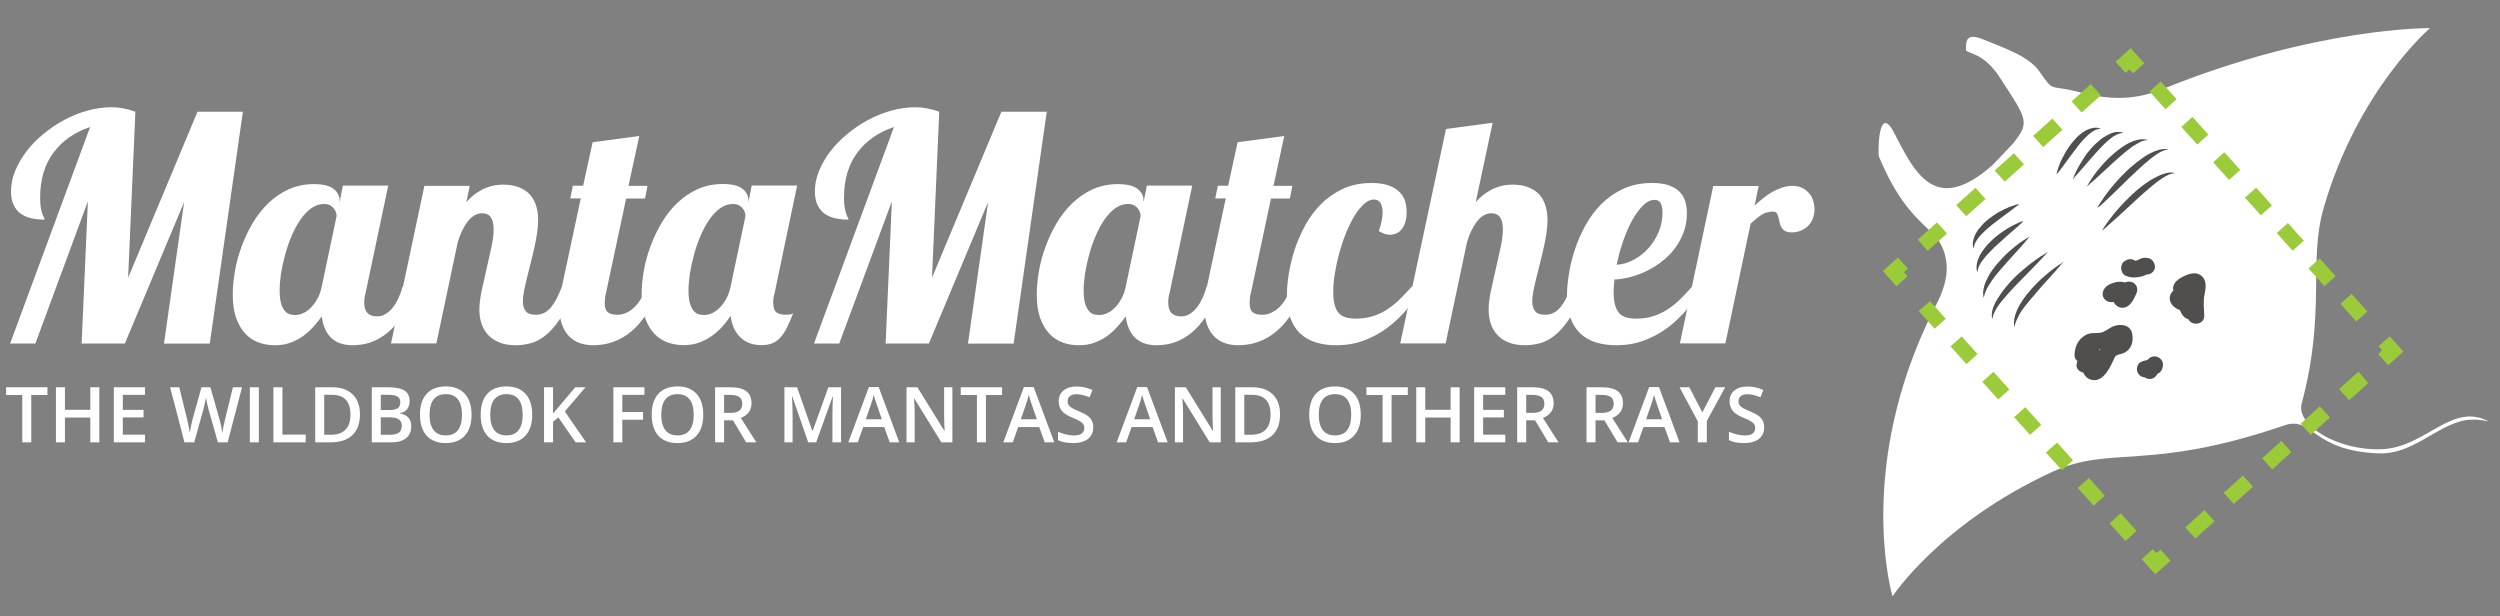<svg width="2000" height="493" viewBox="0 0 2000 493" fill="none" xmlns="http://www.w3.org/2000/svg">
<rect x="0" y="0" width="2000" height="493" fill="#808080" stroke="none"/>
<g clip-path="url(#clip0)">
<path d="M1594.3 131.8C1547.8 173.1 1531.6 137.7 1515.2 106.1C1502.5 81.8 1502.2 123 1503.2 125.4C1529.1 187.3 1552.3 178.8 1556.9 208.5C1559.5 225 1550.5 240.8 1547.1 247.4C1483.4 374.3 1514 477.1 1514 477.1C1514 477.1 1552 418.9 1641.8 377.5C1688.6 355.9 1719 377.5 1827.5 340.3C1850.2 332.5 1849.4 360.7 1902.7 362.7C1928.4 363.7 1945.7 343.9 1967.5 337.3C1979.3 333.7 1991.2 337.3 1991.2 337.3C1961.7 321.2 1940.9 357.5 1906.4 359.3C1870.4 361.2 1836.7 340 1841.3 323C1861 249.8 1846.5 209.4 1858.9 166.5C1886.1 72 1944 22.5 1944 22.5C1944 22.5 1853.2 21.4 1730.3 71.2C1705.1 81.4 1684.4 79.2 1663 73.6C1639.4 67.4 1643.5 74.6 1631.8 57.5C1622.7 44.2 1600.5 37.5 1587.2 31.8C1572.1 25.3 1572.8 33.8 1572.8 39.8C1572.8 43.1 1586.2 41.1 1599.6 61.6C1621.9 95.9 1624.2 97.7 1610.2 115.1" fill="white"/>
<path d="M1615.1 163.601C1615.1 163.601 1614.5 164.101 1613.2 165.001C1612.1 165.901 1610.3 167.201 1608.4 168.701C1604.4 171.701 1599 175.501 1594 179.501C1591.4 181.601 1589.1 183.601 1586.9 185.701C1585.9 186.701 1584.8 187.801 1583.9 188.801C1583.5 189.301 1583.1 189.801 1582.7 190.301C1582.3 190.801 1582 191.301 1581.7 191.701C1581.4 192.201 1581.1 192.601 1580.8 193.101C1580.6 193.601 1580.3 194.001 1580.1 194.401C1579.9 194.801 1579.8 195.201 1579.6 195.601C1579.4 196.001 1579.4 196.401 1579.3 196.701C1579.1 197.401 1579 197.901 1579 198.301C1578.9 198.701 1578.9 198.901 1578.9 198.901C1578.9 198.901 1578.8 198.701 1578.7 198.301C1578.6 197.901 1578.4 197.401 1578.3 196.601C1578.3 196.201 1578.2 195.801 1578.2 195.401C1578.2 194.901 1578.2 194.401 1578.3 193.901C1578.4 193.401 1578.5 192.801 1578.6 192.201C1578.7 191.601 1578.9 191.001 1579.1 190.301C1579.3 189.701 1579.6 189.101 1579.9 188.301C1580.2 187.701 1580.5 187.001 1580.9 186.301C1581.7 185.001 1582.5 183.601 1583.7 182.401C1584.2 181.801 1584.7 181.201 1585.3 180.501C1585.8 179.901 1586.4 179.301 1587 178.601C1588.2 177.401 1589.6 176.301 1590.9 175.201C1592.2 174.201 1593.7 173.101 1595 172.201C1596.4 171.301 1597.8 170.301 1599.2 169.601C1602 168.101 1604.7 166.701 1607 165.801C1609.4 164.901 1611.4 164.201 1612.9 163.701C1613.6 163.501 1614.2 163.401 1614.5 163.301C1614.9 163.601 1615.1 163.601 1615.1 163.601Z" fill="#504F4E"/>
<path d="M1618.6 177.201C1618.6 177.201 1618 177.801 1616.7 178.901C1615.6 180.001 1613.9 181.501 1611.9 183.201C1607.9 186.801 1602.5 191.301 1597.4 196.101C1596.2 197.201 1594.8 198.501 1593.7 199.701C1592.5 200.901 1591.3 202.101 1590.2 203.301C1589.1 204.401 1588.1 205.701 1587.2 206.801C1586.3 207.901 1585.5 209.101 1584.8 210.101C1584.5 210.601 1584.2 211.101 1583.9 211.601C1583.6 212.101 1583.4 212.601 1583.2 213.001C1582.8 213.901 1582.5 214.901 1582.3 215.601C1582.1 216.301 1582 216.901 1582 217.301C1581.9 217.701 1581.9 217.901 1581.9 217.901C1581.9 217.901 1581.8 217.701 1581.7 217.301C1581.6 216.901 1581.4 216.301 1581.3 215.401C1581.2 214.601 1581.2 213.501 1581.3 212.401C1581.4 211.801 1581.5 211.201 1581.6 210.501C1581.8 209.901 1581.9 209.201 1582.1 208.501C1582.3 207.901 1582.6 207.201 1582.9 206.401C1583.2 205.701 1583.5 205.001 1583.9 204.201C1584.7 202.801 1585.5 201.301 1586.6 200.001C1587.1 199.301 1587.6 198.601 1588.2 197.901C1588.7 197.201 1589.3 196.601 1589.9 195.801C1591.1 194.501 1592.5 193.101 1593.8 191.901C1595.1 190.701 1596.6 189.401 1597.9 188.401C1599.3 187.301 1600.7 186.201 1602.1 185.301C1604.9 183.301 1607.7 181.701 1610 180.501C1612.4 179.301 1614.5 178.301 1616 177.701C1616.7 177.401 1617.3 177.201 1617.7 177.101C1618.4 177.201 1618.6 177.201 1618.6 177.201Z" fill="#504F4E"/>
<path d="M1624 188.801C1624 188.801 1623.4 189.601 1622.3 191.001C1621.2 192.301 1619.5 194.201 1617.6 196.501C1613.7 200.901 1608.2 206.701 1603.1 212.601C1601.8 214.001 1600.5 215.601 1599.3 217.001C1598.1 218.401 1596.8 219.901 1595.8 221.301C1595.2 222.001 1594.7 222.701 1594.2 223.501C1593.7 224.201 1593.2 224.801 1592.8 225.601C1591.9 226.901 1591.1 228.301 1590.3 229.501C1589.6 230.701 1589 231.901 1588.6 233.001C1588.3 233.501 1588.2 234.001 1588 234.501C1587.9 234.701 1587.8 235.001 1587.8 235.201C1587.7 235.401 1587.7 235.601 1587.6 235.801C1587.5 236.201 1587.4 236.601 1587.3 236.901C1587.3 237.201 1587.2 237.501 1587.2 237.701C1587.1 238.201 1587.1 238.401 1587.1 238.401C1587.1 238.401 1587 238.201 1586.9 237.701C1586.8 237.501 1586.8 237.201 1586.7 236.901C1586.6 236.601 1586.6 236.201 1586.6 235.701C1586.6 235.501 1586.6 235.201 1586.5 235.001C1586.5 234.801 1586.5 234.501 1586.5 234.201C1586.5 233.701 1586.5 233.101 1586.6 232.501C1586.8 231.301 1587.1 229.801 1587.5 228.301C1588 226.901 1588.6 225.201 1589.4 223.701C1589.8 222.901 1590.2 222.101 1590.6 221.301C1591 220.501 1591.5 219.701 1592 218.801C1593 217.201 1594.2 215.501 1595.4 214.001C1596.6 212.401 1597.9 210.801 1599.2 209.401C1600.5 207.901 1601.9 206.401 1603.3 205.001C1604.7 203.601 1606.1 202.201 1607.5 201.001C1610.3 198.501 1613.1 196.301 1615.5 194.501C1618 192.801 1620 191.401 1621.6 190.501C1622.3 190.001 1622.9 189.701 1623.3 189.501C1623.8 189.001 1624 188.801 1624 188.801Z" fill="#504F4E"/>
<path d="M1638.3 201.5C1638.3 201.5 1637.6 202.3 1636.2 203.9C1634.9 205.3 1632.9 207.4 1630.6 209.9C1628.2 212.3 1625.6 215.1 1622.6 218.1C1621.2 219.5 1619.6 221.1 1618.1 222.7C1616.6 224.2 1615 225.9 1613.5 227.4C1612 228.9 1610.4 230.6 1609 232.2C1608.3 233 1607.6 233.8 1606.8 234.6C1606.1 235.4 1605.4 236.1 1604.7 237C1603.4 238.5 1602 240.1 1600.9 241.5C1599.8 242.9 1598.6 244.4 1597.8 245.8C1597.4 246.5 1596.9 247.1 1596.6 247.8C1596.2 248.4 1595.9 249 1595.6 249.7C1595.3 250.4 1595.1 250.8 1594.9 251.3C1594.7 251.8 1594.5 252.3 1594.4 252.7C1594.3 253.1 1594.2 253.6 1594.1 253.9C1594 254.3 1594 254.6 1594 254.8C1593.9 255.3 1593.9 255.6 1593.9 255.6C1593.9 255.6 1593.8 255.3 1593.7 254.8C1593.6 254.5 1593.6 254.2 1593.5 253.8C1593.5 253.4 1593.5 253 1593.4 252.5C1593.4 252 1593.5 251.5 1593.5 250.8C1593.5 250.2 1593.7 249.6 1593.8 248.8C1593.9 248.1 1594.1 247.4 1594.4 246.6C1594.6 245.8 1594.9 245.1 1595.3 244.2C1595.9 242.6 1596.8 240.9 1597.9 239.2C1599 237.5 1600.1 235.7 1601.3 234C1602.5 232.3 1604 230.5 1605.4 228.8C1606.8 227.1 1608.4 225.4 1609.9 223.8C1611.4 222.2 1613.1 220.5 1614.7 219.1C1616.3 217.6 1618 216.1 1619.6 214.8C1622.9 212 1626 209.7 1628.8 207.7C1631.6 205.7 1633.9 204.2 1635.7 203.2C1637.3 202 1638.3 201.5 1638.3 201.5Z" fill="#504F4E"/>
<path d="M1651.1 208.9C1651.1 208.9 1650.5 209.7 1649.2 211.2C1648 212.6 1646.3 214.7 1644.2 217.1C1642.1 219.5 1639.7 222.2 1637 225.1C1634.3 228 1631.5 231.2 1628.9 234.3C1627.6 235.8 1626.2 237.5 1624.9 239C1624.3 239.8 1623.6 240.5 1622.9 241.4C1622.3 242.2 1621.7 242.9 1621 243.7C1619.8 245.2 1618.6 246.7 1617.7 248.1C1617.2 248.8 1616.7 249.5 1616.3 250.3C1615.8 251 1615.4 251.6 1615.1 252.4C1614.7 253 1614.4 253.7 1614.1 254.4C1613.8 255.1 1613.5 255.6 1613.3 256.1C1613.2 256.4 1613 256.6 1612.9 256.9C1612.8 257.2 1612.7 257.4 1612.6 257.7C1612.4 258.2 1612.2 258.7 1612.2 259.1C1612.1 259.5 1612 259.9 1611.9 260.2C1611.9 260.5 1611.8 260.8 1611.8 261.1C1611.7 261.6 1611.7 261.8 1611.7 261.8C1611.7 261.8 1611.6 261.5 1611.5 261.1C1611.4 260.9 1611.4 260.6 1611.3 260.2C1611.3 259.8 1611.2 259.4 1611.2 259C1611.1 258.5 1611.2 258 1611.2 257.4C1611.2 256.8 1611.3 256.2 1611.4 255.5C1611.5 254.8 1611.6 254.2 1611.8 253.4C1612 252.7 1612.2 251.9 1612.5 251.1C1612.8 250.3 1613.1 249.6 1613.4 248.7C1613.7 247.8 1614.1 247.1 1614.5 246.2C1615.3 244.6 1616.4 242.8 1617.5 241.1C1618.6 239.4 1619.8 237.7 1621.1 236C1622.4 234.4 1623.8 232.7 1625.2 231.1C1626.6 229.5 1628.1 227.9 1629.5 226.5C1630.2 225.8 1630.9 225.1 1631.8 224.3C1632.5 223.6 1633.2 222.9 1634.1 222.2C1637.1 219.5 1640 217.2 1642.5 215.2C1645.1 213.2 1647.2 211.8 1648.9 210.8C1650.2 209.5 1651.1 208.9 1651.1 208.9Z" fill="#504F4E"/>
<path d="M1645.2 139.5C1645.2 139.5 1645.3 138.7 1645.7 137.2C1646.1 135.8 1646.7 133.7 1647.7 131.3C1648.6 128.9 1649.9 126.3 1651.5 123.5C1651.9 122.8 1652.3 122.1 1652.7 121.4C1653.1 120.7 1653.5 120 1654 119.2C1654.9 117.8 1656 116.4 1657 115C1658 113.7 1659.2 112.3 1660.4 111.1C1661 110.5 1661.5 109.9 1662.1 109.2C1662.7 108.6 1663.3 108.1 1664 107.6C1665.2 106.6 1666.6 105.6 1667.9 104.8C1668.5 104.4 1669.2 104.1 1669.9 103.8C1670.6 103.5 1671.2 103.2 1671.9 103C1672.5 102.8 1673.1 102.6 1673.8 102.5C1674.4 102.4 1675 102.3 1675.5 102.2C1676.6 102.1 1677.6 102.1 1678.4 102.3C1679.1 102.4 1679.7 102.6 1680.1 102.7C1680.5 102.8 1680.7 102.9 1680.7 102.9C1680.7 102.9 1680.5 102.9 1680.1 103C1679.7 103.1 1679.2 103.1 1678.5 103.3C1677.8 103.4 1677 103.8 1676.1 104.1C1675.7 104.3 1675.2 104.5 1674.8 104.8C1674.4 105.1 1673.9 105.4 1673.4 105.7C1672.5 106.4 1671.4 107.1 1670.4 108.1C1669.4 109 1668.3 110 1667.3 111.1C1666.3 112.1 1665.2 113.4 1664.2 114.6C1663.2 115.8 1662.1 117.1 1661.2 118.4C1659.2 121 1657.3 123.6 1655.4 126.1C1653.5 128.6 1651.9 130.9 1650.4 133C1648.9 135.1 1647.6 136.7 1646.7 137.8C1645.8 138.9 1645.2 139.5 1645.2 139.5Z" fill="#504F4E"/>
<path d="M1658.3 143.5C1658.3 143.5 1658.6 142.6 1659.1 141.1C1659.7 139.7 1660.6 137.5 1661.9 135.1C1663.2 132.7 1664.8 130 1666.6 127.2C1667.1 126.5 1667.5 125.8 1668 125C1668.5 124.3 1669 123.6 1669.5 122.8C1670.6 121.4 1671.8 120 1673 118.6C1674.2 117.3 1675.5 115.9 1676.8 114.7C1678.1 113.5 1679.5 112.3 1680.9 111.2C1681.6 110.7 1682.2 110.2 1683 109.8C1683.7 109.3 1684.4 108.9 1685.2 108.5C1686.6 107.7 1688 107.1 1689.3 106.5C1689.9 106.3 1690.6 106.1 1691.3 105.9C1691.9 105.7 1692.5 105.7 1693.2 105.6C1694.3 105.5 1695.4 105.5 1696.2 105.6C1697 105.6 1697.6 105.9 1698.1 106C1698.5 106.1 1698.7 106.2 1698.7 106.2C1698.7 106.2 1698.5 106.2 1698.1 106.3C1697.7 106.3 1697.1 106.4 1696.4 106.6C1695.7 106.7 1694.8 107.1 1693.8 107.5C1692.9 107.9 1691.8 108.5 1690.8 109.1C1689.8 109.8 1688.6 110.6 1687.5 111.6C1687 112.1 1686.4 112.5 1685.8 113C1685.2 113.5 1684.7 114 1684.1 114.6C1683 115.7 1681.7 116.9 1680.6 118.1C1679.5 119.3 1678.2 120.6 1677.1 121.9C1674.7 124.5 1672.5 127.1 1670.3 129.6C1668.1 132.1 1666.1 134.4 1664.3 136.5C1662.6 138.6 1661 140.2 1660 141.3C1659 142.9 1658.3 143.5 1658.3 143.5Z" fill="#504F4E"/>
<path d="M1669.5 149.4C1669.5 149.4 1669.9 148.5 1670.8 146.9C1671.7 145.4 1673 143.3 1674.7 140.8C1676.4 138.3 1678.6 135.6 1681.1 132.8C1681.7 132.1 1682.3 131.4 1683 130.6C1683.6 129.9 1684.3 129.2 1685.1 128.4C1686.4 127 1687.9 125.6 1689.4 124.3C1690.9 123 1692.4 121.6 1694 120.4C1695.5 119.2 1697.2 118 1698.7 117C1700.3 116 1701.9 115 1703.5 114.2C1704.3 113.8 1705 113.5 1705.9 113.2C1706.6 112.9 1707.4 112.6 1708.2 112.4C1709.6 111.9 1711.1 111.6 1712.3 111.5C1712.9 111.4 1713.5 111.4 1714 111.4C1714.3 111.4 1714.5 111.4 1714.8 111.4C1715 111.4 1715.3 111.4 1715.5 111.5C1715.9 111.5 1716.3 111.6 1716.7 111.6C1717 111.7 1717.3 111.8 1717.5 111.8C1717.9 111.9 1718.2 112 1718.2 112C1718.2 112 1718 112 1717.5 112.1C1717.3 112.1 1717 112.2 1716.7 112.2C1716.4 112.3 1716 112.4 1715.6 112.4C1715.4 112.4 1715.2 112.5 1715 112.5C1714.8 112.6 1714.6 112.7 1714.3 112.7C1713.8 112.9 1713.3 113 1712.8 113.3C1712.3 113.5 1711.7 113.7 1711.2 114.1C1710.6 114.4 1710.1 114.7 1709.5 115.1C1708.9 115.5 1708.3 115.8 1707.6 116.2C1707 116.6 1706.3 117 1705.6 117.5C1704.3 118.4 1702.9 119.5 1701.5 120.6C1700.1 121.7 1698.7 123 1697.3 124.1C1695.9 125.3 1694.4 126.6 1693 127.9C1690.1 130.5 1687.2 133.1 1684.6 135.6C1681.9 138.1 1679.4 140.4 1677.2 142.4C1675 144.4 1673.2 146 1671.8 147.1C1670.2 148.7 1669.5 149.4 1669.5 149.4Z" fill="#504F4E"/>
<path d="M1677.8 166.3C1677.8 166.3 1678.4 165.3 1679.4 163.5C1680.5 161.8 1682.2 159.3 1684.2 156.4C1686.3 153.5 1688.8 150.2 1691.8 146.8C1694.7 143.4 1698 140 1701.5 136.6C1703.2 135 1705 133.3 1706.9 131.9C1708.6 130.4 1710.5 128.9 1712.4 127.6C1713.3 127 1714.3 126.3 1715.1 125.6C1716 125 1717 124.5 1717.8 123.9C1718.7 123.4 1719.5 122.9 1720.5 122.5C1721.4 122.1 1722.2 121.6 1723.1 121.3C1724.7 120.6 1726.4 120 1727.8 119.7C1729.2 119.3 1730.6 119.2 1731.6 119.2C1732.1 119.2 1732.6 119.2 1733 119.3C1733.4 119.3 1733.7 119.4 1734 119.5C1734.5 119.6 1734.8 119.7 1734.8 119.7C1734.8 119.7 1734.5 119.7 1734 119.8C1733.7 119.8 1733.4 119.8 1733 119.9C1732.6 120 1732.2 120.1 1731.7 120.2C1730.8 120.5 1729.6 120.9 1728.4 121.6C1727.2 122.2 1725.8 123 1724.4 124.1C1723 125 1721.5 126.2 1720 127.4C1719.3 128 1718.5 128.6 1717.6 129.4C1716.8 130.1 1716 130.7 1715.1 131.5C1713.5 132.9 1711.8 134.5 1710.2 136C1708.6 137.5 1706.8 139.1 1705.2 140.7C1703.5 142.2 1701.8 143.9 1700.2 145.5C1698.6 147.1 1696.9 148.7 1695.4 150.2C1692.2 153.3 1689.3 156.2 1686.8 158.5C1684.2 161 1682.1 162.9 1680.5 164.4C1678.7 165.6 1677.8 166.3 1677.8 166.3Z" fill="#504F4E"/>
<path d="M1681.5 184.6C1681.5 184.6 1682.1 183.6 1683.2 181.8C1684.3 180.1 1686.1 177.6 1688.3 174.7C1690.5 171.8 1693.1 168.6 1696.2 165.2C1699.3 161.9 1702.6 158.4 1706.2 155.1C1707.9 153.5 1709.8 151.9 1711.7 150.4C1713.6 148.9 1715.4 147.4 1717.3 146.2C1718.2 145.6 1719.2 144.9 1720.1 144.3C1721 143.7 1722 143.2 1722.9 142.7C1723.8 142.2 1724.8 141.7 1725.6 141.3C1726.5 140.9 1727.3 140.5 1728.2 140.1C1729.9 139.4 1731.5 138.9 1733 138.5C1734.4 138.1 1735.8 138 1736.9 138C1737.4 138 1737.9 138 1738.3 138.1C1738.7 138.1 1739 138.2 1739.3 138.3C1739.8 138.4 1740.1 138.5 1740.1 138.5C1740.1 138.5 1739.8 138.5 1739.3 138.6C1739 138.6 1738.7 138.6 1738.3 138.7C1737.9 138.8 1737.5 138.9 1737 139C1736.1 139.3 1734.8 139.7 1733.6 140.4C1732.4 141 1731 141.8 1729.5 142.8C1728.1 143.7 1726.5 144.9 1724.9 146.1C1723.4 147.3 1721.7 148.7 1720 150.1C1718.4 151.5 1716.6 153 1714.9 154.5C1713.2 156 1711.4 157.6 1709.7 159.2C1708 160.7 1706.2 162.4 1704.6 163.9C1702.9 165.4 1701.2 167.1 1699.6 168.5C1696.3 171.5 1693.3 174.4 1690.6 176.7C1687.9 179 1685.7 181.1 1684.1 182.5C1682.4 183.8 1681.5 184.6 1681.5 184.6Z" fill="#504F4E"/>
<path d="M1761.9 221.3C1758 217.3 1752.6 218.5 1748.1 220.5C1745.3 221.7 1743.1 223 1740.9 225.1C1739.9 226 1738.9 227.9 1738.6 229.2C1738.3 230.3 1738.6 231.4 1738.7 232.4C1737.1 234 1735.7 235.9 1735.8 238.7C1735.9 242.5 1738.4 245.2 1741.5 247C1742.2 247.4 1743 247.7 1743.8 248C1743.9 248.2 1744.1 248.6 1744.3 249C1745.5 252 1747.6 254.5 1750.7 255.4C1753.5 261.1 1763.8 259.8 1763.4 252.3C1763.2 246.5 1762.4 241 1763.7 235.3C1764.6 230.5 1765.5 225.1 1761.9 221.3Z" fill="#504F4E"/>
<path d="M1706.4 226C1704.4 225 1702 225 1699.9 226C1699 225.6 1697.9 225.4 1696.8 225.4L1694 225.5C1693.1 225.5 1692.1 225.8 1691.2 226.2C1688.3 226.9 1685.5 228.3 1683.9 230.4C1681.6 233.3 1681.3 237.2 1684.2 239.9C1685.8 241.4 1688.4 242.1 1690.7 241.5C1692.4 244.3 1694.9 246.3 1698.1 246.2C1704.1 246 1706.9 239.7 1709 235C1710.6 231.8 1709.8 227.9 1706.4 226Z" fill="#504F4E"/>
<path d="M1705.7 266.8C1704.2 259.2 1695.3 258.8 1689.8 261.4C1686.9 262.8 1683.5 265.8 1680.2 266.2C1676.1 266.7 1672.5 265.9 1668.7 267.9C1662.6 271.2 1659.9 277.1 1659.6 283.7C1659.5 286 1660.4 287.7 1661.9 288.7C1661.8 289.2 1661.6 289.6 1661.5 290.1C1660.2 294.4 1663.1 297.4 1666.6 298C1667.9 301.4 1670.9 303.9 1675 304.1C1681.3 304.5 1685.6 298 1688.2 293.3C1689.6 290.7 1690.7 288.1 1692 285.5C1692.9 283.6 1697.8 283.2 1699.5 282.2C1705.5 279.1 1706.9 273 1705.7 266.8ZM1679.7 280.2C1679.6 280.1 1679.5 280 1679.4 279.8C1679.3 279.7 1679.1 279.5 1679 279.4C1679.4 279.4 1679.8 279.4 1680.2 279.4C1680.1 279.7 1679.9 280 1679.7 280.2Z" fill="#504F4E"/>
<path d="M1718.7 206.499C1716.7 206.099 1715 206.099 1713 206.699C1711.8 207.099 1710.7 207.899 1709.9 208.199C1709.5 208.299 1709.2 208.399 1708.8 208.499C1708.7 208.499 1708.5 208.599 1708.5 208.599C1708.4 208.599 1708.3 208.599 1708.2 208.599C1707.5 208.099 1706.7 207.699 1705.8 207.499C1703.6 206.999 1701.7 207.499 1700.1 208.699C1695.7 210.799 1696 218.299 1700.3 220.499C1703.2 221.899 1706.5 222.199 1709.7 221.799C1711.1 221.599 1712.6 221.399 1714 220.999C1714.9 220.699 1716.1 220.199 1716.9 219.799C1717 219.699 1717.2 219.699 1717.3 219.599C1720.3 219.599 1723.1 217.699 1723.9 214.599C1724.4 211.199 1722.2 207.199 1718.7 206.499Z" fill="#504F4E"/>
<path d="M1723.4 285.1C1721.4 285.2 1719.8 286 1718.6 287.4C1718.2 287.6 1717.8 287.9 1717.5 288.1C1715.8 288.4 1714.4 288.8 1712.7 289.6C1710 290.8 1709 294.6 1709.8 297.2C1710.6 299.9 1713 301.7 1715.8 301.9C1716.9 302.7 1718.4 303.2 1719.9 303.2C1722.6 303.1 1724.8 301.5 1725.9 299.1C1726.3 298.9 1726.6 298.8 1726.9 298.6C1729.4 297.1 1730.4 294.3 1730.4 291.4C1730.3 287.9 1727 285 1723.4 285.1Z" fill="#504F4E"/>
<path d="M1907.3 273L1914.2 280.8L1906.5 287.7" stroke="#9BCA3B" stroke-width="12" stroke-miterlimit="10"/>
<path d="M1890.7 301.9L1740.4 437" stroke="#9BCA3B" stroke-width="12" stroke-miterlimit="10" stroke-dasharray="20.69 20.69"/>
<path d="M1732.4 444.1L1724.7 451L1717.8 443.3" stroke="#9BCA3B" stroke-width="12" stroke-miterlimit="10"/>
<path d="M1704.8 428.8L1528.1 232.2" stroke="#9BCA3B" stroke-width="12" stroke-miterlimit="10" stroke-dasharray="19.03 19.03"/>
<path d="M1521.6 225L1514.7 217.3L1522.3 210.4" stroke="#9BCA3B" stroke-width="12" stroke-miterlimit="10"/>
<path d="M1538.2 196.2L1688.6 61" stroke="#9BCA3B" stroke-width="12" stroke-miterlimit="10" stroke-dasharray="20.69 20.69"/>
<path d="M1696.5 53.9L1704.1 47L1711 54.7" stroke="#9BCA3B" stroke-width="12" stroke-miterlimit="10"/>
<path d="M1724.1 69.2L1900.8 265.8" stroke="#9BCA3B" stroke-width="12" stroke-miterlimit="10" stroke-dasharray="19.03 19.03"/>
<path d="M131.202 274.8L147.302 161.6L99.902 274.8H65.302L70.302 161.1L28.302 274.8H8.102L72.102 101.6C59.502 105.8 49.702 112.7 42.702 122.2C35.602 131.8 32.102 143.8 32.102 158.3C32.102 161.7 32.302 164.4 32.702 166.4C33.102 168.4 33.502 170 33.902 171.2C34.302 172.4 34.702 173.3 35.102 173.9C35.502 174.5 35.702 175.1 35.702 175.7C31.602 175.7 27.902 175.3 24.602 174.5C21.302 173.7 18.402 172.4 16.102 170.6C13.802 168.8 12.002 166.4 10.702 163.5C9.402 160.6 8.802 157 8.802 152.9C8.802 147.6 9.902 142.2 12.102 136.8C14.302 131.4 17.302 126.2 21.102 121.2C24.902 116.2 29.402 111.6 34.602 107.3C39.802 103 45.302 99.2 51.302 96C57.202 92.8 63.402 90.3 69.902 88.5C76.302 86.7 82.802 85.8 89.202 85.8C95.502 85.8 101.902 87 108.302 89.4L102.502 222.2L158.002 89.4H194.302L167.802 274.9H131.202V274.8Z" fill="white"/>
<path d="M332.801 229.6C330.401 236.4 327.801 242.3 325.001 247.3C322.201 252.3 319.301 256.5 316.301 260C313.301 263.4 310.201 266.2 307.101 268.4C304.001 270.5 300.901 272.2 298.001 273.3C295.001 274.5 292.201 275.2 289.501 275.6C286.801 276 284.301 276.2 282.101 276.2C275.001 276.2 269.301 274.3 265.101 270.4C260.901 266.5 258.301 260.7 257.401 253.1C255.301 256 253.101 258.8 250.601 261.5C248.101 264.3 245.401 266.7 242.401 268.9C239.401 271.1 236.001 272.8 232.201 274.2C228.501 275.6 224.301 276.2 219.801 276.2C215.401 276.2 211.301 275.5 207.201 274.1C203.201 272.7 199.601 270.4 196.501 267.2C193.401 264 190.901 259.8 189.001 254.6C187.101 249.4 186.201 243.1 186.201 235.6C186.201 229.9 186.801 223.7 187.901 217.1C189.001 210.5 190.801 204 193.201 197.4C195.601 190.8 198.601 184.5 202.101 178.5C205.701 172.5 209.901 167.1 214.701 162.5C219.501 157.9 224.901 154.2 231.001 151.4C237.101 148.7 243.801 147.3 251.101 147.3C258.201 147.3 263.401 148.5 266.701 151C269.901 153.5 271.601 156.5 271.601 160.1V161.9L274.301 148.5H310.601L292.501 234.2C292.101 235.6 291.801 237 291.601 238.3C291.401 239.7 291.401 241 291.401 242.3C291.401 249.5 294.801 253.1 301.701 253.1C304.201 253.1 306.401 252.5 308.501 251.2C310.601 249.9 312.501 248.2 314.201 246.1C315.901 244 317.401 241.4 318.801 238.5C320.101 235.6 321.201 232.5 322.101 229.3H332.801V229.6ZM269.301 172.8C269.301 172.1 269.101 171.1 268.801 170C268.501 168.9 267.901 167.8 267.101 166.8C266.301 165.8 265.301 164.9 264.001 164.2C262.701 163.5 261.001 163.2 259.001 163.2C255.501 163.2 252.101 164.4 249.001 166.6C245.801 168.9 242.901 172 240.301 175.8C237.701 179.6 235.301 183.9 233.301 188.8C231.201 193.6 229.501 198.6 228.101 203.8C226.701 208.9 225.601 214 224.801 218.9C224.101 223.9 223.701 228.3 223.701 232.3C223.701 237.1 224.201 240.9 225.101 243.5C226.001 246.1 227.101 248.1 228.401 249.3C229.701 250.6 231.001 251.3 232.501 251.6C234.001 251.9 235.301 252 236.401 252C238.301 252 240.301 251.5 242.401 250.6C244.501 249.7 246.501 248.3 248.401 246.4C250.301 244.6 252.101 242.2 253.701 239.4C255.301 236.6 256.501 233.4 257.301 229.7L269.301 172.8Z" fill="white"/>
<path d="M460.001 229.6C456.501 239.9 452.701 248.2 448.601 254.3C444.501 260.4 440.401 265.2 436.301 268.4C432.201 271.6 428.101 273.8 424.101 274.7C420.101 275.7 416.401 276.2 413.101 276.2C407.501 276.2 402.801 275.4 399.101 273.8C395.301 272.2 392.301 270.1 390.001 267.4C387.701 264.7 386.001 261.7 385.001 258.3C384.001 254.9 383.501 251.4 383.501 247.8C383.501 243.5 384.101 238.5 385.301 232.8C386.501 227.1 387.801 221.3 389.201 215.3C390.601 209.3 391.901 203.5 393.101 197.9C394.301 192.3 394.901 187.5 394.901 183.5C394.901 174.9 391.901 170.6 385.801 170.6C383.501 170.6 381.401 171.2 379.401 172.4C377.401 173.6 375.601 175.3 374.001 177.4C372.401 179.5 370.901 182 369.601 184.8C368.301 187.6 367.101 190.6 366.201 193.8L349.101 274.7H312.801L339.501 148.7H375.801L373.101 161.7C375.801 158.7 378.501 156.2 381.201 154.4C383.901 152.6 386.501 151.1 389.001 150.2C391.501 149.2 393.901 148.6 396.201 148.2C398.501 147.9 400.601 147.7 402.501 147.7C406.501 147.7 410.301 148.2 413.701 149.3C417.101 150.4 420.101 152.1 422.601 154.3C425.101 156.6 427.101 159.6 428.401 163.2C429.801 166.8 430.501 171.1 430.501 176.1C430.501 179.5 430.201 183.1 429.601 187C429.001 190.9 428.201 194.9 427.301 198.9C426.401 203 425.401 207 424.401 211C423.401 215 422.401 218.9 421.501 222.6C420.601 226.3 419.801 229.7 419.201 232.9C418.601 236.1 418.301 238.8 418.301 241.2C418.301 244.3 419.001 246.9 420.501 248.8C421.901 250.8 424.601 251.8 428.401 251.8C431.101 251.8 433.501 251.3 435.501 250.2C437.601 249.1 439.401 247.6 441.001 245.6C442.601 243.6 444.101 241.3 445.501 238.5C446.901 235.8 448.201 232.7 449.501 229.5H460.001V229.6Z" fill="white"/>
<path d="M527.402 229.6C525.002 236.4 522.402 242.3 519.502 247.3C516.602 252.3 513.502 256.5 510.402 260C507.202 263.4 504.002 266.2 500.702 268.4C497.402 270.5 494.202 272.2 491.002 273.3C487.902 274.5 484.902 275.2 482.102 275.6C479.302 276 476.702 276.2 474.502 276.2C470.702 276.2 467.202 275.6 463.902 274.5C460.602 273.4 457.802 271.5 455.302 269.1C452.902 266.6 451.002 263.5 449.602 259.7C448.202 255.9 447.502 251.4 447.502 246C447.502 243.7 447.702 241.2 448.002 238.4C448.302 235.7 448.802 232.7 449.502 229.5L464.602 158.7H456.202L458.302 148.6H466.502L474.102 113.8L511.402 108.8L502.802 148.7H518.002L516.002 158.8H500.902L484.802 234.4C484.402 235.8 484.102 237.2 484.002 238.5C483.902 239.9 483.802 241.2 483.802 242.5C483.802 246 484.602 248.5 486.302 249.8C487.902 251.2 490.502 251.8 494.102 251.8C496.602 251.8 499.002 251.2 501.302 250.1C503.602 249 505.802 247.5 507.802 245.5C509.802 243.5 511.502 241.2 513.102 238.4C514.702 235.7 515.902 232.7 516.902 229.5H527.402V229.6Z" fill="white"/>
<path d="M619.701 234.4C619.301 235.8 619.001 237.2 618.801 238.5C618.601 239.9 618.601 241.2 618.601 242.5C618.601 246 619.401 248.5 621.101 249.8C622.801 251.2 625.401 251.8 628.901 251.8C630.001 251.8 631.101 251.7 632.001 251.6C632.901 251.4 633.701 251.1 634.501 250.7C632.801 255.1 631.101 258.8 629.601 262C628.001 265.2 626.301 267.8 624.401 269.9C622.501 272 620.401 273.6 617.901 274.6C615.501 275.6 612.601 276.1 609.301 276.1C602.301 276.1 596.701 274.1 592.401 270C588.101 265.9 585.501 260.2 584.501 252.7C582.601 255.6 580.401 258.4 577.901 261.2C575.401 264 572.601 266.5 569.501 268.7C566.401 270.9 563.001 272.7 559.201 274.1C555.401 275.5 551.301 276.1 546.901 276.1C542.501 276.1 538.401 275.4 534.301 274C530.301 272.6 526.701 270.3 523.601 267.1C520.501 263.9 518.001 259.7 516.101 254.5C514.201 249.3 513.301 243 513.301 235.5C513.301 229.8 513.901 223.6 515.001 217C516.101 210.4 517.901 203.9 520.301 197.3C522.701 190.7 525.701 184.4 529.201 178.4C532.801 172.4 537.001 167 541.801 162.4C546.601 157.8 552.001 154.1 558.101 151.3C564.201 148.6 570.901 147.2 578.201 147.2C585.301 147.2 590.501 148.4 593.801 150.9C597.001 153.4 598.701 156.4 598.701 160V161.8L601.401 148.4H637.701L619.701 234.4ZM596.401 172.8C596.401 172.1 596.201 171.1 595.901 170C595.601 168.9 595.001 167.8 594.201 166.8C593.401 165.8 592.401 164.9 591.101 164.2C589.801 163.5 588.101 163.2 586.101 163.2C582.601 163.2 579.201 164.4 576.101 166.6C572.901 168.9 570.001 172 567.401 175.8C564.801 179.6 562.401 183.9 560.401 188.8C558.301 193.6 556.601 198.6 555.201 203.8C553.801 208.9 552.701 214 551.901 218.9C551.201 223.9 550.801 228.3 550.801 232.3C550.801 237.1 551.301 240.9 552.201 243.5C553.101 246.1 554.201 248.1 555.501 249.3C556.801 250.6 558.101 251.3 559.601 251.6C561.101 251.9 562.401 252 563.501 252C565.401 252 567.401 251.5 569.501 250.6C571.601 249.7 573.601 248.3 575.501 246.4C577.401 244.6 579.201 242.2 580.801 239.4C582.401 236.6 583.601 233.4 584.401 229.7L596.401 172.8Z" fill="white"/>
<path d="M774.401 274.8L790.501 161.6L743.101 274.8H708.501L713.501 161.1L671.401 274.8H651.201L715.201 101.6C702.601 105.8 692.801 112.7 685.801 122.2C678.701 131.8 675.201 143.8 675.201 158.3C675.201 161.7 675.401 164.4 675.801 166.4C676.201 168.4 676.601 170 677.001 171.2C677.401 172.4 677.801 173.3 678.201 173.9C678.601 174.5 678.801 175.1 678.801 175.7C674.701 175.7 671.001 175.3 667.701 174.5C664.401 173.7 661.501 172.4 659.201 170.6C656.901 168.8 655.101 166.4 653.801 163.5C652.501 160.6 651.901 157 651.901 152.9C651.901 147.6 653.001 142.2 655.201 136.8C657.401 131.4 660.401 126.2 664.201 121.2C668.001 116.2 672.501 111.6 677.701 107.3C682.901 103 688.401 99.2 694.401 96C700.301 92.8 706.501 90.3 713.001 88.5C719.401 86.7 725.901 85.8 732.301 85.8C738.601 85.8 745.001 87 751.401 89.4L745.601 222.2L801.101 89.4H837.401L810.901 274.9H774.401V274.8Z" fill="white"/>
<path d="M976.002 229.6C973.602 236.4 971.002 242.3 968.202 247.3C965.402 252.3 962.502 256.5 959.502 260C956.502 263.4 953.402 266.2 950.302 268.4C947.202 270.5 944.102 272.2 941.202 273.3C938.202 274.5 935.402 275.2 932.702 275.6C930.002 276 927.502 276.2 925.302 276.2C918.202 276.2 912.502 274.3 908.302 270.4C904.102 266.5 901.502 260.7 900.602 253.1C898.502 256 896.302 258.8 893.802 261.5C891.302 264.3 888.602 266.7 885.602 268.9C882.602 271.1 879.202 272.8 875.402 274.2C871.702 275.6 867.502 276.2 863.002 276.2C858.602 276.2 854.502 275.5 850.402 274.1C846.402 272.7 842.802 270.4 839.702 267.2C836.602 264 834.102 259.8 832.202 254.6C830.302 249.4 829.402 243.1 829.402 235.6C829.402 229.9 830.002 223.7 831.102 217.1C832.202 210.5 834.002 204 836.402 197.4C838.802 190.8 841.802 184.5 845.302 178.5C848.902 172.5 853.102 167.1 857.902 162.5C862.702 157.9 868.102 154.2 874.202 151.4C880.302 148.7 887.002 147.3 894.302 147.3C901.402 147.3 906.602 148.5 909.902 151C913.102 153.5 914.802 156.5 914.802 160.1V161.9L917.502 148.5H953.802L935.702 234.2C935.302 235.6 935.002 237 934.802 238.3C934.602 239.7 934.602 241 934.602 242.3C934.602 249.5 938.002 253.1 944.902 253.1C947.402 253.1 949.602 252.5 951.702 251.2C953.802 249.9 955.702 248.2 957.402 246.1C959.102 244 960.602 241.4 962.002 238.5C963.302 235.6 964.402 232.5 965.302 229.3H976.002V229.6ZM912.502 172.8C912.502 172.1 912.302 171.1 912.002 170C911.702 168.9 911.102 167.8 910.302 166.8C909.502 165.8 908.502 164.9 907.202 164.2C905.902 163.5 904.202 163.2 902.202 163.2C898.702 163.2 895.302 164.4 892.202 166.6C889.002 168.9 886.102 172 883.502 175.8C880.902 179.6 878.502 183.9 876.502 188.8C874.402 193.6 872.702 198.6 871.302 203.8C869.902 208.9 868.802 214 868.002 218.9C867.302 223.9 866.902 228.3 866.902 232.3C866.902 237.1 867.402 240.9 868.302 243.5C869.202 246.1 870.302 248.1 871.602 249.3C872.902 250.6 874.202 251.3 875.702 251.6C877.202 251.9 878.502 252 879.602 252C881.502 252 883.502 251.5 885.602 250.6C887.702 249.7 889.702 248.3 891.602 246.4C893.502 244.6 895.302 242.2 896.902 239.4C898.502 236.6 899.702 233.4 900.502 229.7L912.502 172.8Z" fill="white"/>
<path d="M1043.4 229.6C1041 236.4 1038.4 242.3 1035.5 247.3C1032.6 252.3 1029.5 256.5 1026.4 260C1023.2 263.4 1020 266.2 1016.7 268.4C1013.4 270.5 1010.2 272.2 1007 273.3C1003.9 274.5 1000.9 275.2 998.102 275.6C995.302 276 992.702 276.2 990.502 276.2C986.702 276.2 983.202 275.6 979.902 274.5C976.602 273.4 973.802 271.5 971.302 269.1C968.902 266.6 967.002 263.5 965.602 259.7C964.202 255.9 963.502 251.4 963.502 246C963.502 243.7 963.702 241.2 964.002 238.4C964.302 235.7 964.802 232.7 965.502 229.5L980.602 158.7H972.202L974.302 148.6H982.502L990.102 113.8L1027.4 108.8L1018.8 148.7H1033.9L1031.9 158.8H1016.8L1000.7 234.4C1000.3 235.8 1000 237.2 999.902 238.5C999.802 239.9 999.702 241.2 999.702 242.5C999.702 246 1000.5 248.5 1002.2 249.8C1003.8 251.2 1006.4 251.8 1010 251.8C1012.5 251.8 1014.9 251.2 1017.2 250.1C1019.5 249 1021.7 247.5 1023.7 245.5C1025.7 243.5 1027.4 241.2 1029 238.4C1030.6 235.7 1031.8 232.7 1032.8 229.5H1043.4V229.6Z" fill="white"/>
<path d="M1138.1 229.599C1134.6 235.499 1130.5 241.299 1126 246.799C1121.4 252.399 1116.3 257.299 1110.6 261.699C1104.9 265.999 1098.6 269.599 1091.6 272.199C1084.7 274.899 1077.1 276.199 1068.8 276.199C1062.8 276.199 1057.4 275.399 1052.6 273.899C1047.8 272.399 1043.6 269.999 1040.2 266.799C1036.8 263.599 1034.1 259.499 1032.3 254.399C1030.5 249.399 1029.5 243.299 1029.5 236.099C1029.5 231.299 1030 225.699 1031 219.299C1032 212.899 1033.6 206.399 1035.7 199.799C1037.9 193.199 1040.7 186.599 1044.2 180.199C1047.7 173.799 1052 168.099 1057 163.099C1062 158.099 1067.9 154.099 1074.5 150.999C1081.1 147.899 1088.7 146.399 1097.3 146.399C1102.9 146.399 1107.5 147.099 1111.1 148.399C1114.7 149.799 1117.6 151.499 1119.7 153.699C1121.8 155.899 1123.3 158.399 1124.1 161.099C1124.9 163.899 1125.3 166.699 1125.3 169.499C1125.3 172.599 1125 175.299 1124.3 177.599C1123.6 179.899 1122.6 181.799 1121.4 183.299C1120.2 184.899 1118.7 185.999 1117.1 186.699C1115.5 187.399 1113.7 187.799 1111.9 187.799C1109 187.799 1106.1 186.799 1103 184.799C1105 179.399 1106.1 174.399 1106.1 169.899C1106.1 166.799 1105.5 164.299 1104.4 162.399C1103.3 160.499 1101.5 159.599 1099.1 159.599C1096.5 159.599 1093.8 160.799 1091.2 163.199C1088.6 165.599 1086 168.699 1083.6 172.699C1081.2 176.599 1078.9 181.199 1076.9 186.199C1074.8 191.299 1073.1 196.599 1071.5 202.099C1070 207.599 1068.8 213.099 1067.9 218.499C1067 223.999 1066.6 228.999 1066.6 233.699C1066.6 237.999 1067 241.499 1067.8 244.199C1068.6 246.999 1069.7 249.099 1071.2 250.699C1072.7 252.299 1074.6 253.299 1076.9 253.999C1079.2 254.599 1081.8 254.899 1084.8 254.899C1089.8 254.899 1094.3 254.199 1098.4 252.899C1102.5 251.599 1106.3 249.799 1109.8 247.499C1113.3 245.199 1116.7 242.499 1119.8 239.399C1123 236.299 1126.1 232.999 1129.3 229.399H1138.1V229.599Z" fill="white"/>
<path d="M1267.4 229.6C1263.9 239.9 1260.1 248.2 1256 254.3C1251.9 260.4 1247.8 265.2 1243.7 268.4C1239.6 271.6 1235.5 273.8 1231.5 274.7C1227.5 275.7 1223.8 276.2 1220.5 276.2C1214.9 276.2 1210.2 275.4 1206.5 273.8C1202.7 272.2 1199.7 270.1 1197.4 267.4C1195.1 264.7 1193.4 261.7 1192.4 258.3C1191.4 254.9 1190.9 251.4 1190.9 247.8C1190.9 243.5 1191.5 238.5 1192.7 232.8C1193.9 227.1 1195.2 221.3 1196.6 215.3C1198 209.3 1199.3 203.5 1200.5 197.9C1201.7 192.3 1202.3 187.5 1202.3 183.5C1202.3 174.9 1199.3 170.6 1193.2 170.6C1190.9 170.6 1188.8 171.2 1186.8 172.4C1184.8 173.6 1183 175.3 1181.4 177.4C1179.8 179.5 1178.3 182 1177 184.8C1175.7 187.6 1174.5 190.6 1173.6 193.8L1156.5 274.7H1120.2L1156.8 103.2L1194.1 98.2L1180.6 161.7C1183.3 158.7 1186 156.2 1188.7 154.4C1191.4 152.6 1194 151.1 1196.5 150.2C1199 149.2 1201.4 148.6 1203.7 148.2C1206 147.9 1208.1 147.7 1210 147.7C1214 147.7 1217.8 148.2 1221.2 149.3C1224.6 150.4 1227.6 152.1 1230.1 154.3C1232.6 156.6 1234.6 159.6 1235.9 163.2C1237.3 166.8 1238 171.1 1238 176.1C1238 179.5 1237.7 183.1 1237.1 187C1236.5 190.9 1235.7 194.9 1234.8 198.9C1233.9 203 1232.9 207 1231.9 211C1230.9 215 1229.9 218.9 1229 222.6C1228.1 226.3 1227.3 229.7 1226.7 232.9C1226.1 236.1 1225.8 238.8 1225.8 241.2C1225.8 244.3 1226.5 246.9 1228 248.8C1229.4 250.8 1232.1 251.8 1235.9 251.8C1238.6 251.8 1241 251.3 1243 250.2C1245.1 249.1 1246.9 247.6 1248.5 245.6C1250.1 243.6 1251.6 241.3 1253 238.5C1254.4 235.8 1255.7 232.7 1257 229.5H1267.4V229.6Z" fill="white"/>
<path d="M1362.2 229.599C1358.7 235.499 1354.6 241.299 1350.1 246.799C1345.5 252.399 1340.4 257.299 1334.7 261.699C1329 265.999 1322.7 269.599 1315.7 272.199C1308.8 274.899 1301.2 276.199 1292.9 276.199C1286.9 276.199 1281.5 275.399 1276.7 273.899C1271.9 272.399 1267.7 269.999 1264.3 266.799C1260.9 263.599 1258.2 259.499 1256.4 254.399C1254.6 249.399 1253.6 243.299 1253.6 236.099C1253.6 231.299 1254.1 225.699 1255.1 219.399C1256.1 213.099 1257.6 206.599 1259.8 199.999C1261.9 193.399 1264.8 186.799 1268.3 180.399C1271.8 173.999 1276.1 168.299 1281.1 163.199C1286.1 158.199 1292 154.099 1298.7 150.999C1305.4 147.899 1313.1 146.399 1321.7 146.399C1327.4 146.399 1332 147.099 1335.5 148.399C1339.1 149.799 1341.9 151.499 1344 153.799C1346.1 155.999 1347.5 158.599 1348.3 161.499C1349.1 164.399 1349.5 167.399 1349.5 170.499C1349.5 177.799 1347.9 184.599 1344.7 190.899C1341.5 197.199 1337.2 202.699 1331.8 207.299C1326.4 211.999 1320.2 215.799 1313.3 218.599C1306.3 221.499 1299.1 223.199 1291.5 223.599C1291.3 225.499 1291.2 227.299 1291.1 228.999C1291 230.699 1290.9 232.299 1290.9 233.699C1290.9 237.999 1291.3 241.499 1292.1 244.199C1292.9 246.999 1294 249.099 1295.5 250.699C1297 252.299 1298.9 253.299 1301.2 253.999C1303.5 254.599 1306.1 254.899 1309.1 254.899C1314.1 254.899 1318.6 254.199 1322.7 252.899C1326.8 251.599 1330.6 249.799 1334.1 247.499C1337.6 245.199 1341 242.499 1344.1 239.399C1347.3 236.299 1350.4 232.999 1353.6 229.399H1362.2V229.599ZM1293.4 211.799C1298.2 211.499 1302.8 210.099 1307.2 207.699C1311.6 205.299 1315.5 202.199 1318.9 198.399C1322.3 194.599 1325 190.199 1327 185.399C1329 180.499 1330 175.499 1330 170.199C1330 167.099 1329.5 164.599 1328.6 162.699C1327.7 160.799 1326.1 159.899 1323.7 159.899C1320.5 159.899 1317.4 161.399 1314.3 164.499C1311.2 167.599 1308.3 171.599 1305.6 176.499C1302.9 181.399 1300.5 186.999 1298.4 193.199C1296.2 199.299 1294.6 205.599 1293.4 211.799Z" fill="white"/>
<path d="M1343.9 274.8L1370.6 148.8H1406.9L1403.7 164.4C1405.9 162.4 1408.2 160.5 1410.5 158.6C1412.8 156.7 1415.2 155.1 1417.7 153.6C1420.2 152.2 1422.8 151 1425.5 150.1C1428.2 149.2 1431.1 148.7 1434.1 148.7C1437 148.7 1439.5 149.2 1441.7 150.3C1443.9 151.4 1445.7 152.8 1447.2 154.5C1448.7 156.2 1449.8 158.2 1450.5 160.5C1451.2 162.8 1451.6 165.2 1451.6 167.6C1451.6 169.8 1451.2 172 1450.5 174.2C1449.8 176.4 1448.6 178.3 1447.1 180C1445.6 181.7 1443.7 183.1 1441.4 184.2C1439.1 185.3 1436.4 185.9 1433.4 185.9C1431 185.9 1429.2 185.5 1427.9 184.7C1426.6 183.9 1425.7 182.9 1425 181.6C1424.3 180.4 1423.9 179 1423.6 177.6C1423.3 176.2 1423 174.8 1422.7 173.6C1422.4 172.4 1421.9 171.3 1421.4 170.5C1420.9 169.7 1420 169.3 1418.8 169.3C1414.9 169.3 1411.7 170.2 1409.1 171.9C1406.5 173.7 1403.6 176 1400.5 178.9L1380.3 274.7H1343.9V274.8Z" fill="white"/>
<path d="M25.02 353.859H17.823V316.008H4.875V309.835H37.969V316.008H25.02V353.859ZM79.463 353.859H72.236V334.015H51.941V353.859H44.744V309.835H51.941V327.842H72.236V309.835H79.463V353.859ZM115.959 353.859H91.057V309.835H115.959V315.918H98.254V327.903H114.845V333.925H98.254V347.747H115.959V353.859ZM182.146 353.859H174.317L166.849 327.601C166.528 326.457 166.127 324.811 165.645 322.663C165.163 320.495 164.872 318.989 164.772 318.146C164.571 319.431 164.24 321.097 163.778 323.145C163.336 325.192 162.965 326.718 162.664 327.722L155.376 353.859H147.547L141.856 331.817L136.075 309.835H143.422L149.715 335.491C150.699 339.606 151.402 343.24 151.823 346.392C152.044 344.685 152.375 342.778 152.817 340.67C153.259 338.562 153.66 336.856 154.021 335.551L161.188 309.835H168.325L175.672 335.672C176.375 338.06 177.118 341.634 177.901 346.392C178.202 343.521 178.924 339.867 180.069 335.431L186.332 309.835H193.619L182.146 353.859ZM199.882 353.859V309.835H207.079V353.859H199.882ZM218.733 353.859V309.835H225.93V347.686H244.569V353.859H218.733ZM287.961 331.426C287.961 338.693 285.943 344.254 281.908 348.108C277.873 351.942 272.062 353.859 264.473 353.859H252.157V309.835H265.768C272.774 309.835 278.225 311.722 282.119 315.496C286.014 319.27 287.961 324.58 287.961 331.426ZM280.373 331.667C280.373 321.127 275.444 315.858 265.588 315.858H259.354V347.807H264.473C275.073 347.807 280.373 342.427 280.373 331.667ZM297.446 309.835H310.515C316.578 309.835 320.954 310.718 323.644 312.485C326.354 314.252 327.709 317.042 327.709 320.856C327.709 323.426 327.047 325.564 325.722 327.27C324.397 328.977 322.49 330.051 320 330.492V330.793C323.092 331.376 325.36 332.53 326.806 334.256C328.271 335.963 329.004 338.281 329.004 341.212C329.004 345.167 327.619 348.269 324.849 350.517C322.098 352.745 318.264 353.859 313.346 353.859H297.446V309.835ZM304.643 328.023H311.569C314.58 328.023 316.778 327.551 318.164 326.608C319.549 325.644 320.241 324.018 320.241 321.73C320.241 319.662 319.489 318.166 317.983 317.243C316.497 316.319 314.129 315.858 310.876 315.858H304.643V328.023ZM304.643 333.865V347.807H312.292C315.303 347.807 317.571 347.235 319.097 346.09C320.643 344.926 321.416 343.099 321.416 340.61C321.416 338.321 320.633 336.625 319.067 335.521C317.501 334.417 315.122 333.865 311.93 333.865H304.643ZM377.244 331.787C377.244 338.954 375.447 344.525 371.854 348.499C368.281 352.474 363.212 354.462 356.647 354.462C350.002 354.462 344.893 352.494 341.32 348.56C337.767 344.605 335.99 338.994 335.99 331.727C335.99 324.46 337.777 318.879 341.35 314.984C344.943 311.09 350.063 309.143 356.707 309.143C363.252 309.143 368.311 311.12 371.884 315.075C375.457 319.029 377.244 324.6 377.244 331.787ZM343.639 331.787C343.639 337.207 344.733 341.323 346.921 344.133C349.109 346.924 352.351 348.319 356.647 348.319C360.923 348.319 364.145 346.934 366.313 344.163C368.501 341.393 369.595 337.267 369.595 331.787C369.595 326.387 368.511 322.292 366.343 319.501C364.195 316.711 360.983 315.316 356.707 315.316C352.391 315.316 349.129 316.711 346.921 319.501C344.733 322.292 343.639 326.387 343.639 331.787ZM425.785 331.787C425.785 338.954 423.988 344.525 420.395 348.499C416.822 352.474 411.753 354.462 405.188 354.462C398.543 354.462 393.434 352.494 389.861 348.56C386.308 344.605 384.531 338.994 384.531 331.727C384.531 324.46 386.318 318.879 389.891 314.984C393.485 311.09 398.604 309.143 405.248 309.143C411.793 309.143 416.852 311.12 420.425 315.075C423.998 319.029 425.785 324.6 425.785 331.787ZM392.18 331.787C392.18 337.207 393.274 341.323 395.462 344.133C397.65 346.924 400.892 348.319 405.188 348.319C409.464 348.319 412.686 346.934 414.854 344.163C417.042 341.393 418.136 337.267 418.136 331.787C418.136 326.387 417.052 322.292 414.884 319.501C412.736 316.711 409.524 315.316 405.248 315.316C400.932 315.316 397.67 316.711 395.462 319.501C393.274 322.292 392.18 326.387 392.18 331.787ZM468.846 353.859H460.504L446.683 333.925L442.437 337.388V353.859H435.24V309.835H442.437V330.854C444.404 328.445 446.362 326.126 448.309 323.898L460.203 309.835H468.394C460.705 318.869 455.195 325.303 451.862 329.137L468.846 353.859ZM497.844 353.859H490.707V309.835H515.55V315.918H497.844V329.679H514.436V335.792H497.844V353.859ZM562.615 331.787C562.615 338.954 560.819 344.525 557.225 348.499C553.652 352.474 548.583 354.462 542.018 354.462C535.374 354.462 530.265 352.494 526.691 348.56C523.138 344.605 521.361 338.994 521.361 331.727C521.361 324.46 523.148 318.879 526.721 314.984C530.315 311.09 535.434 309.143 542.079 309.143C548.623 309.143 553.682 311.12 557.255 315.075C560.829 319.029 562.615 324.6 562.615 331.787ZM529.01 331.787C529.01 337.207 530.104 341.323 532.292 344.133C534.48 346.924 537.722 348.319 542.018 348.319C546.294 348.319 549.516 346.934 551.685 344.163C553.873 341.393 554.967 337.267 554.967 331.787C554.967 326.387 553.883 322.292 551.715 319.501C549.567 316.711 546.355 315.316 542.079 315.316C537.763 315.316 534.5 316.711 532.292 319.501C530.104 322.292 529.01 326.387 529.01 331.787ZM579.267 330.312H584.266C587.619 330.312 590.048 329.689 591.553 328.445C593.059 327.2 593.812 325.353 593.812 322.904C593.812 320.415 592.999 318.628 591.373 317.544C589.747 316.46 587.297 315.918 584.025 315.918H579.267V330.312ZM579.267 336.274V353.859H572.071V309.835H584.507C590.188 309.835 594.394 310.899 597.124 313.027C599.854 315.155 601.219 318.367 601.219 322.663C601.219 328.143 598.369 332.048 592.667 334.377L605.104 353.859H596.913L586.374 336.274H579.267ZM646.568 353.859L633.801 317.092H633.56C633.901 322.553 634.072 327.672 634.072 332.45V353.859H627.537V309.835H637.685L649.911 344.856H650.092L662.679 309.835H672.856V353.859H665.931V332.088C665.931 329.9 665.981 327.049 666.081 323.536C666.202 320.023 666.302 317.895 666.382 317.152H666.141L652.922 353.859H646.568ZM711.762 353.859L707.365 341.634H690.532L686.226 353.859H678.638L695.109 309.655H702.939L719.41 353.859H711.762ZM705.468 335.431L701.343 323.446C701.042 322.643 700.62 321.378 700.078 319.652C699.556 317.925 699.195 316.661 698.994 315.858C698.452 318.327 697.659 321.027 696.615 323.958L692.64 335.431H705.468ZM761.898 353.859H753.076L731.425 318.779H731.184L731.335 320.736C731.616 324.47 731.756 327.882 731.756 330.974V353.859H725.222V309.835H733.954L755.545 344.735H755.725C755.685 344.274 755.605 342.597 755.485 339.707C755.364 336.796 755.304 334.527 755.304 332.901V309.835H761.898V353.859ZM788.729 353.859H781.532V316.008H768.583V309.835H801.677V316.008H788.729V353.859ZM835.764 353.859L831.368 341.634H814.535L810.229 353.859H802.64L819.112 309.655H826.941L843.413 353.859H835.764ZM829.471 335.431L825.345 323.446C825.044 322.643 824.622 321.378 824.08 319.652C823.558 317.925 823.197 316.661 822.996 315.858C822.454 318.327 821.661 321.027 820.617 323.958L816.643 335.431H829.471ZM874.609 341.905C874.609 345.819 873.194 348.891 870.363 351.119C867.532 353.347 863.628 354.462 858.649 354.462C853.671 354.462 849.596 353.689 846.424 352.143V345.338C848.431 346.281 850.559 347.024 852.808 347.566C855.076 348.108 857.184 348.379 859.131 348.379C861.982 348.379 864.08 347.837 865.425 346.753C866.79 345.669 867.472 344.213 867.472 342.387C867.472 340.74 866.85 339.345 865.605 338.201C864.361 337.057 861.791 335.702 857.897 334.136C853.882 332.51 851.051 330.653 849.405 328.565C847.759 326.477 846.936 323.968 846.936 321.037C846.936 317.363 848.241 314.472 850.85 312.365C853.46 310.257 856.963 309.203 861.359 309.203C865.575 309.203 869.771 310.126 873.946 311.973L871.658 317.845C867.743 316.199 864.25 315.376 861.179 315.376C858.85 315.376 857.084 315.888 855.879 316.912C854.675 317.915 854.072 319.25 854.072 320.917C854.072 322.061 854.313 323.044 854.795 323.868C855.277 324.671 856.07 325.433 857.174 326.156C858.278 326.879 860.265 327.832 863.136 329.017C866.368 330.362 868.737 331.616 870.243 332.781C871.748 333.945 872.852 335.26 873.555 336.725C874.258 338.191 874.609 339.917 874.609 341.905ZM926.462 353.859L922.066 341.634H905.233L900.927 353.859H893.339L909.81 309.655H917.639L934.111 353.859H926.462ZM920.169 335.431L916.043 323.446C915.742 322.643 915.321 321.378 914.779 319.652C914.257 317.925 913.895 316.661 913.695 315.858C913.153 318.327 912.36 321.027 911.316 323.958L907.341 335.431H920.169ZM976.599 353.859H967.776L946.126 318.779H945.885L946.035 320.736C946.316 324.47 946.457 327.882 946.457 330.974V353.859H939.922V309.835H948.655L970.246 344.735H970.426C970.386 344.274 970.306 342.597 970.185 339.707C970.065 336.796 970.005 334.527 970.005 332.901V309.835H976.599V353.859ZM1024.03 331.426C1024.03 338.693 1022.01 344.254 1017.97 348.108C1013.94 351.942 1008.13 353.859 1000.54 353.859H988.223V309.835H1001.83C1008.84 309.835 1014.29 311.722 1018.18 315.496C1022.08 319.27 1024.03 324.58 1024.03 331.426ZM1016.44 331.667C1016.44 321.127 1011.51 315.858 1001.65 315.858H995.419V347.807H1000.54C1011.14 347.807 1016.44 342.427 1016.44 331.667ZM1088.62 331.787C1088.62 338.954 1086.82 344.525 1083.23 348.499C1079.65 352.474 1074.58 354.462 1068.02 354.462C1061.38 354.462 1056.27 352.494 1052.69 348.56C1049.14 344.605 1047.36 338.994 1047.36 331.727C1047.36 324.46 1049.15 318.879 1052.72 314.984C1056.32 311.09 1061.44 309.143 1068.08 309.143C1074.62 309.143 1079.68 311.12 1083.26 315.075C1086.83 319.029 1088.62 324.6 1088.62 331.787ZM1055.01 331.787C1055.01 337.207 1056.11 341.323 1058.29 344.133C1060.48 346.924 1063.72 348.319 1068.02 348.319C1072.3 348.319 1075.52 346.934 1077.69 344.163C1079.87 341.393 1080.97 337.267 1080.97 331.787C1080.97 326.387 1079.88 322.292 1077.72 319.501C1075.57 316.711 1072.36 315.316 1068.08 315.316C1063.76 315.316 1060.5 316.711 1058.29 319.501C1056.11 322.292 1055.01 326.387 1055.01 331.787ZM1113.28 353.859H1106.08V316.008H1093.13V309.835H1126.23V316.008H1113.28V353.859ZM1167.72 353.859H1160.5V334.015H1140.2V353.859H1133V309.835H1140.2V327.842H1160.5V309.835H1167.72V353.859ZM1204.22 353.859H1179.32V309.835H1204.22V315.918H1186.51V327.903H1203.1V333.925H1186.51V347.747H1204.22V353.859ZM1220.96 330.312H1225.96C1229.31 330.312 1231.74 329.689 1233.25 328.445C1234.75 327.2 1235.5 325.353 1235.5 322.904C1235.5 320.415 1234.69 318.628 1233.07 317.544C1231.44 316.46 1228.99 315.918 1225.72 315.918H1220.96V330.312ZM1220.96 336.274V353.859H1213.76V309.835H1226.2C1231.88 309.835 1236.09 310.899 1238.82 313.027C1241.55 315.155 1242.91 318.367 1242.91 322.663C1242.91 328.143 1240.06 332.048 1234.36 334.377L1246.8 353.859H1238.61L1228.07 336.274H1220.96ZM1276.43 330.312H1281.43C1284.78 330.312 1287.21 329.689 1288.71 328.445C1290.22 327.2 1290.97 325.353 1290.97 322.904C1290.97 320.415 1290.16 318.628 1288.53 317.544C1286.91 316.46 1284.46 315.918 1281.19 315.918H1276.43V330.312ZM1276.43 336.274V353.859H1269.23V309.835H1281.67C1287.35 309.835 1291.55 310.899 1294.28 313.027C1297.01 315.155 1298.38 318.367 1298.38 322.663C1298.38 328.143 1295.53 332.048 1289.83 334.377L1302.26 353.859H1294.07L1283.53 336.274H1276.43ZM1335.99 353.859L1331.59 341.634H1314.76L1310.45 353.859H1302.87L1319.34 309.655H1327.17L1343.64 353.859H1335.99ZM1329.7 335.431L1325.57 323.446C1325.27 322.643 1324.85 321.378 1324.31 319.652C1323.78 317.925 1323.42 316.661 1323.22 315.858C1322.68 318.327 1321.89 321.027 1320.84 323.958L1316.87 335.431H1329.7ZM1361.89 329.92L1372.3 309.835H1380.13L1365.47 336.786V353.859H1358.24V337.027L1343.64 309.835H1351.47L1361.89 329.92ZM1411.33 341.905C1411.33 345.819 1409.92 348.891 1407.08 351.119C1404.25 353.347 1400.35 354.462 1395.37 354.462C1390.39 354.462 1386.32 353.689 1383.15 352.143V345.338C1385.15 346.281 1387.28 347.024 1389.53 347.566C1391.8 348.108 1393.91 348.379 1395.85 348.379C1398.7 348.379 1400.8 347.837 1402.15 346.753C1403.51 345.669 1404.19 344.213 1404.19 342.387C1404.19 340.74 1403.57 339.345 1402.33 338.201C1401.08 337.057 1398.51 335.702 1394.62 334.136C1390.6 332.51 1387.77 330.653 1386.13 328.565C1384.48 326.477 1383.66 323.968 1383.66 321.037C1383.66 317.363 1384.96 314.472 1387.57 312.365C1390.18 310.257 1393.68 309.203 1398.08 309.203C1402.3 309.203 1406.49 310.126 1410.67 311.973L1408.38 317.845C1404.47 316.199 1400.97 315.376 1397.9 315.376C1395.57 315.376 1393.81 315.888 1392.6 316.912C1391.4 317.915 1390.79 319.25 1390.79 320.917C1390.79 322.061 1391.03 323.044 1391.52 323.868C1392 324.671 1392.79 325.433 1393.9 326.156C1395 326.879 1396.99 327.832 1399.86 329.017C1403.09 330.362 1405.46 331.616 1406.96 332.781C1408.47 333.945 1409.57 335.26 1410.28 336.725C1410.98 338.191 1411.33 339.917 1411.33 341.905Z" fill="white"/>
</g>
<defs>
<clipPath id="clip0">
<rect width="2000" height="492.6" fill="white"/>
</clipPath>
</defs>
</svg>
